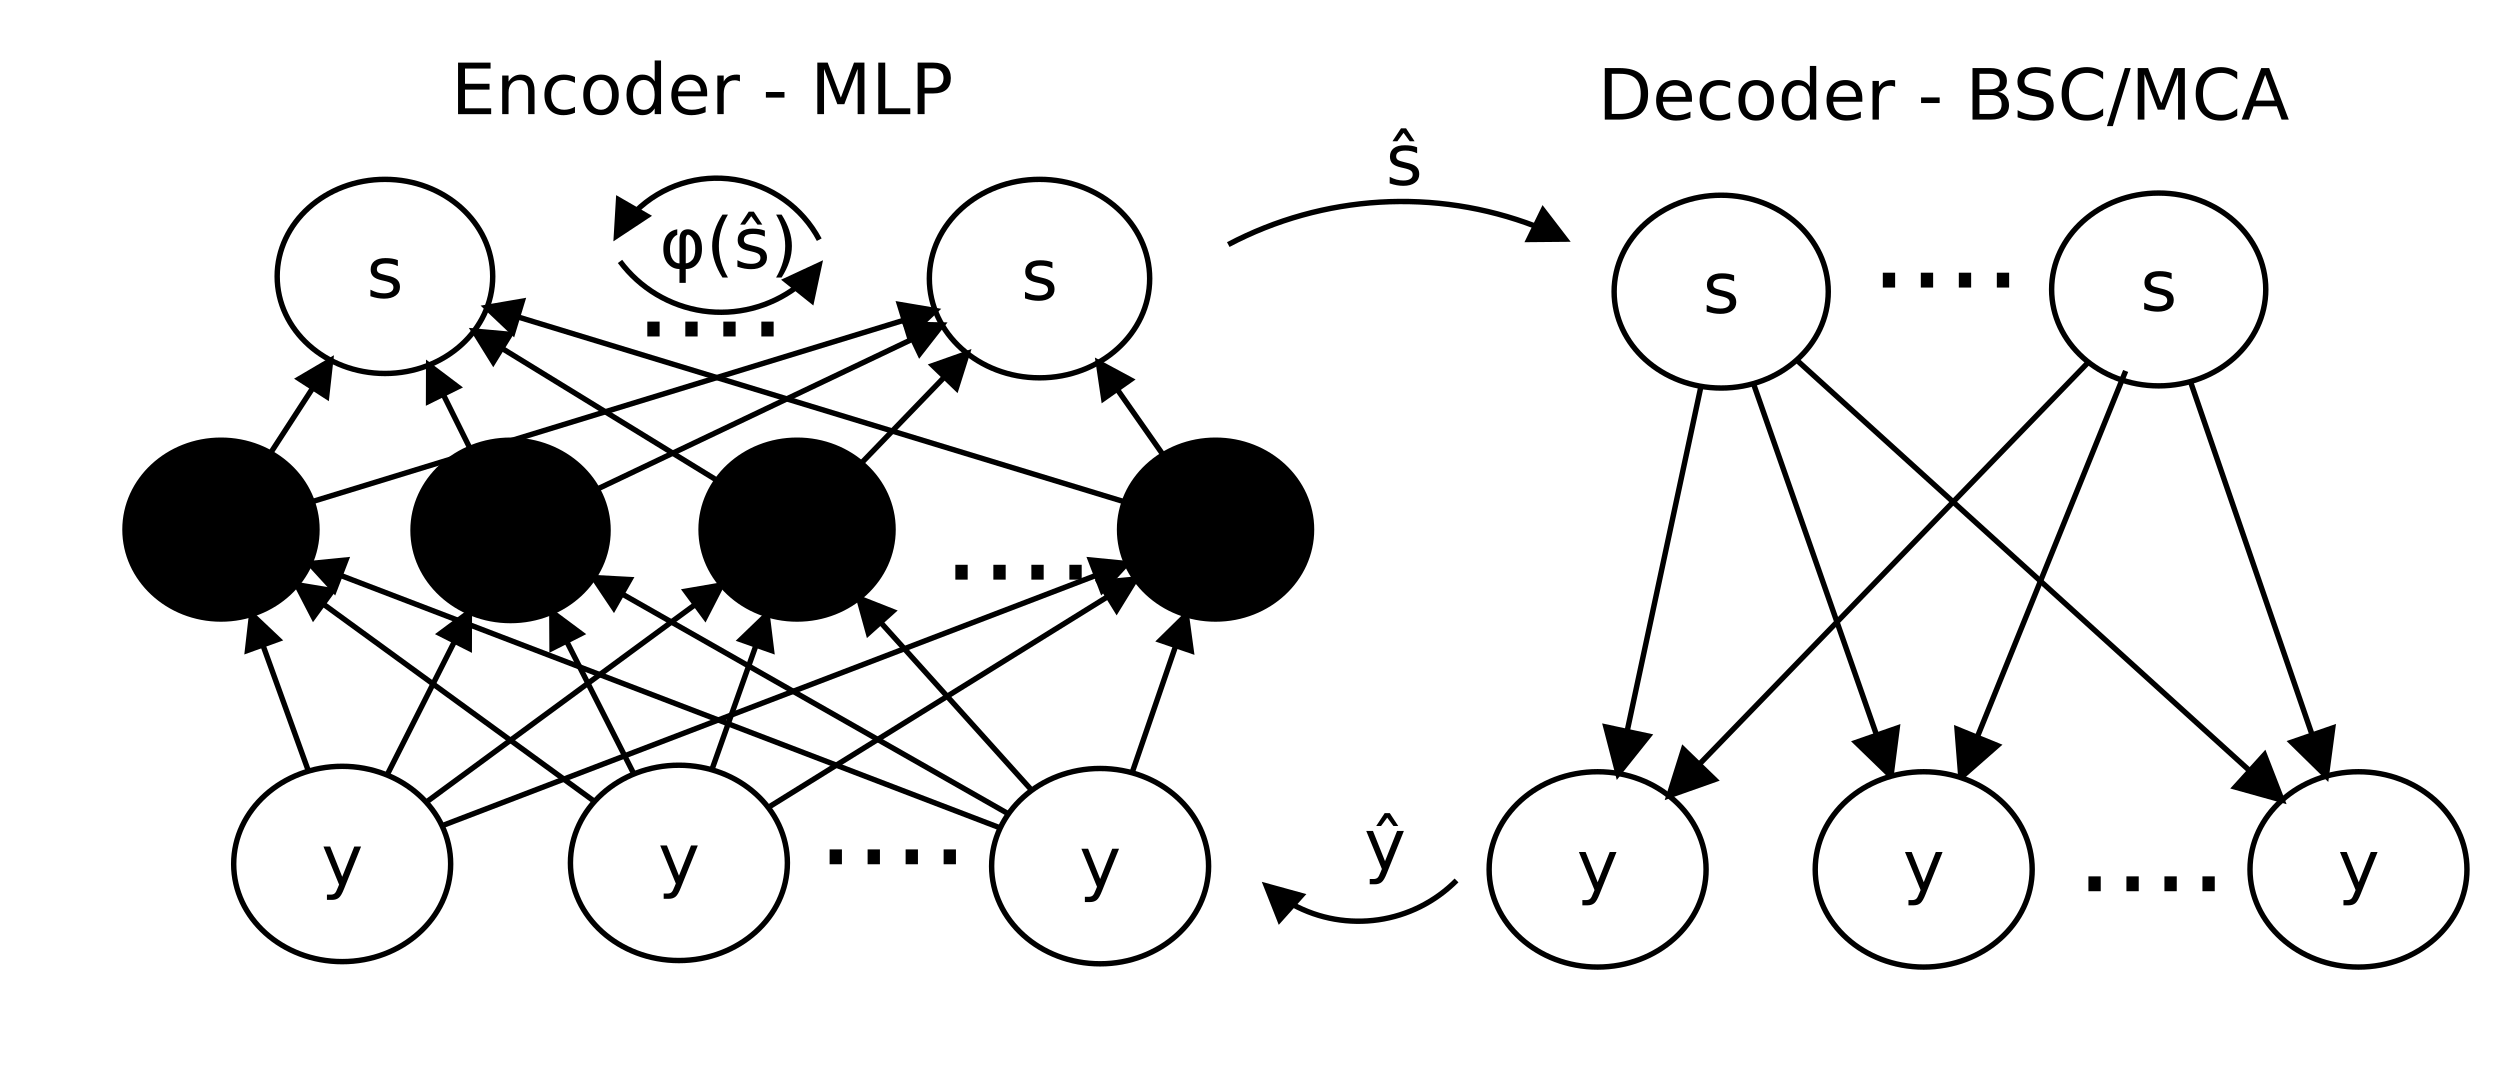 <?xml version="1.0" encoding="UTF-8"?>
<svg xmlns="http://www.w3.org/2000/svg" xmlns:xlink="http://www.w3.org/1999/xlink" width="460pt" height="200pt" viewBox="0 0 460 200" version="1.1">
<defs>
<g>
<symbol overflow="visible" id="glyph0-0">
<path style="stroke:none;" d="M 0.641 2.297 L 0.641 -9.172 L 7.141 -9.172 L 7.141 2.297 Z M 1.375 1.578 L 6.422 1.578 L 6.422 -8.438 L 1.375 -8.438 Z M 1.375 1.578 "/>
</symbol>
<symbol overflow="visible" id="glyph0-1">
<path style="stroke:none;" d="M 4.188 0.656 C 3.852 1.508 3.531 2.062 3.219 2.312 C 2.906 2.57 2.488 2.703 1.969 2.703 L 1.031 2.703 L 1.031 1.734 L 1.719 1.734 C 2.039 1.734 2.289 1.656 2.469 1.5 C 2.645 1.344 2.836 0.984 3.047 0.422 L 3.266 -0.109 L 0.391 -7.109 L 1.625 -7.109 L 3.844 -1.547 L 6.062 -7.109 L 7.312 -7.109 Z M 4.188 0.656 "/>
</symbol>
<symbol overflow="visible" id="glyph0-2">
<path style="stroke:none;" d="M 5.75 -6.906 L 5.75 -5.797 C 5.426 -5.961 5.086 -6.086 4.734 -6.172 C 4.379 -6.254 4.008 -6.297 3.625 -6.297 C 3.039 -6.297 2.602 -6.207 2.312 -6.031 C 2.031 -5.852 1.891 -5.586 1.891 -5.234 C 1.891 -4.961 1.988 -4.75 2.188 -4.594 C 2.395 -4.445 2.816 -4.301 3.453 -4.156 L 3.844 -4.062 C 4.676 -3.883 5.266 -3.633 5.609 -3.312 C 5.961 -2.988 6.141 -2.539 6.141 -1.969 C 6.141 -1.301 5.879 -0.773 5.359 -0.391 C 4.836 -0.004 4.117 0.188 3.203 0.188 C 2.816 0.188 2.414 0.148 2 0.078 C 1.594 0.004 1.16 -0.109 0.703 -0.266 L 0.703 -1.469 C 1.141 -1.238 1.566 -1.066 1.984 -0.953 C 2.398 -0.848 2.812 -0.797 3.219 -0.797 C 3.77 -0.797 4.191 -0.891 4.484 -1.078 C 4.785 -1.266 4.938 -1.531 4.938 -1.875 C 4.938 -2.188 4.828 -2.426 4.609 -2.594 C 4.398 -2.77 3.938 -2.938 3.219 -3.094 L 2.812 -3.188 C 2.082 -3.344 1.555 -3.578 1.234 -3.891 C 0.91 -4.203 0.75 -4.633 0.75 -5.188 C 0.75 -5.852 0.984 -6.367 1.453 -6.734 C 1.93 -7.098 2.609 -7.281 3.484 -7.281 C 3.91 -7.281 4.316 -7.25 4.703 -7.188 C 5.086 -7.125 5.438 -7.031 5.75 -6.906 Z M 5.75 -6.906 "/>
</symbol>
<symbol overflow="visible" id="glyph0-3">
<path style="stroke:none;" d="M 2.562 -8.422 L 2.562 -1.047 L 4.109 -1.047 C 5.41 -1.047 6.363 -1.344 6.969 -1.938 C 7.582 -2.531 7.891 -3.469 7.891 -4.75 C 7.891 -6.02 7.582 -6.945 6.969 -7.531 C 6.363 -8.125 5.41 -8.422 4.109 -8.422 Z M 1.281 -9.484 L 3.906 -9.484 C 5.75 -9.484 7.098 -9.098 7.953 -8.328 C 8.816 -7.566 9.25 -6.375 9.25 -4.75 C 9.25 -3.113 8.816 -1.91 7.953 -1.141 C 7.086 -0.379 5.738 0 3.906 0 L 1.281 0 Z M 1.281 -9.484 "/>
</symbol>
<symbol overflow="visible" id="glyph0-4">
<path style="stroke:none;" d="M 7.312 -3.844 L 7.312 -3.281 L 1.938 -3.281 C 1.988 -2.469 2.227 -1.852 2.656 -1.438 C 3.094 -1.02 3.695 -0.812 4.469 -0.812 C 4.914 -0.812 5.348 -0.863 5.766 -0.969 C 6.191 -1.082 6.613 -1.25 7.031 -1.469 L 7.031 -0.359 C 6.613 -0.18 6.18 -0.047 5.734 0.047 C 5.297 0.141 4.852 0.188 4.406 0.188 C 3.27 0.188 2.367 -0.141 1.703 -0.797 C 1.047 -1.461 0.719 -2.359 0.719 -3.484 C 0.719 -4.648 1.031 -5.57 1.656 -6.25 C 2.289 -6.938 3.141 -7.281 4.203 -7.281 C 5.16 -7.281 5.914 -6.973 6.469 -6.359 C 7.031 -5.742 7.312 -4.906 7.312 -3.844 Z M 6.141 -4.188 C 6.129 -4.82 5.945 -5.332 5.594 -5.719 C 5.25 -6.102 4.789 -6.297 4.219 -6.297 C 3.562 -6.297 3.035 -6.109 2.641 -5.734 C 2.254 -5.367 2.031 -4.852 1.969 -4.188 Z M 6.141 -4.188 "/>
</symbol>
<symbol overflow="visible" id="glyph0-5">
<path style="stroke:none;" d="M 6.344 -6.844 L 6.344 -5.75 C 6.008 -5.926 5.676 -6.062 5.344 -6.156 C 5.008 -6.25 4.676 -6.297 4.344 -6.297 C 3.582 -6.297 2.992 -6.051 2.578 -5.562 C 2.16 -5.082 1.953 -4.41 1.953 -3.547 C 1.953 -2.68 2.16 -2.008 2.578 -1.531 C 2.992 -1.051 3.582 -0.812 4.344 -0.812 C 4.676 -0.812 5.008 -0.852 5.344 -0.938 C 5.676 -1.031 6.008 -1.172 6.344 -1.359 L 6.344 -0.266 C 6.02 -0.117 5.68 -0.008 5.328 0.062 C 4.984 0.145 4.613 0.188 4.219 0.188 C 3.145 0.188 2.289 -0.145 1.656 -0.812 C 1.031 -1.488 0.719 -2.398 0.719 -3.547 C 0.719 -4.703 1.035 -5.613 1.672 -6.281 C 2.305 -6.945 3.18 -7.281 4.297 -7.281 C 4.648 -7.281 5 -7.242 5.344 -7.172 C 5.688 -7.098 6.02 -6.988 6.344 -6.844 Z M 6.344 -6.844 "/>
</symbol>
<symbol overflow="visible" id="glyph0-6">
<path style="stroke:none;" d="M 3.984 -6.297 C 3.359 -6.297 2.863 -6.051 2.5 -5.562 C 2.133 -5.07 1.953 -4.398 1.953 -3.547 C 1.953 -2.691 2.129 -2.02 2.484 -1.531 C 2.848 -1.051 3.348 -0.812 3.984 -0.812 C 4.598 -0.812 5.086 -1.055 5.453 -1.547 C 5.816 -2.035 6 -2.703 6 -3.547 C 6 -4.391 5.816 -5.055 5.453 -5.547 C 5.086 -6.047 4.598 -6.297 3.984 -6.297 Z M 3.984 -7.281 C 4.992 -7.281 5.789 -6.945 6.375 -6.281 C 6.957 -5.625 7.25 -4.711 7.25 -3.547 C 7.25 -2.379 6.957 -1.461 6.375 -0.797 C 5.789 -0.141 4.992 0.188 3.984 0.188 C 2.961 0.188 2.16 -0.141 1.578 -0.797 C 1.004 -1.461 0.719 -2.379 0.719 -3.547 C 0.719 -4.711 1.004 -5.625 1.578 -6.281 C 2.16 -6.945 2.961 -7.281 3.984 -7.281 Z M 3.984 -7.281 "/>
</symbol>
<symbol overflow="visible" id="glyph0-7">
<path style="stroke:none;" d="M 5.906 -6.031 L 5.906 -9.875 L 7.078 -9.875 L 7.078 0 L 5.906 0 L 5.906 -1.062 C 5.656 -0.645 5.344 -0.332 4.969 -0.125 C 4.594 0.082 4.145 0.188 3.625 0.188 C 2.77 0.188 2.07 -0.156 1.531 -0.844 C 0.988 -1.531 0.719 -2.43 0.719 -3.547 C 0.719 -4.66 0.988 -5.562 1.531 -6.25 C 2.07 -6.938 2.77 -7.281 3.625 -7.281 C 4.145 -7.281 4.594 -7.176 4.969 -6.969 C 5.344 -6.77 5.656 -6.457 5.906 -6.031 Z M 1.922 -3.547 C 1.922 -2.691 2.098 -2.02 2.453 -1.531 C 2.805 -1.039 3.289 -0.797 3.906 -0.797 C 4.531 -0.797 5.02 -1.039 5.375 -1.531 C 5.727 -2.02 5.906 -2.691 5.906 -3.547 C 5.906 -4.41 5.727 -5.082 5.375 -5.562 C 5.02 -6.051 4.531 -6.297 3.906 -6.297 C 3.289 -6.297 2.805 -6.051 2.453 -5.562 C 2.098 -5.082 1.922 -4.41 1.922 -3.547 Z M 1.922 -3.547 "/>
</symbol>
<symbol overflow="visible" id="glyph0-8">
<path style="stroke:none;" d="M 5.344 -6.016 C 5.207 -6.086 5.062 -6.141 4.906 -6.172 C 4.758 -6.211 4.594 -6.234 4.406 -6.234 C 3.75 -6.234 3.242 -6.02 2.891 -5.594 C 2.535 -5.164 2.359 -4.551 2.359 -3.75 L 2.359 0 L 1.188 0 L 1.188 -7.109 L 2.359 -7.109 L 2.359 -6 C 2.598 -6.438 2.914 -6.758 3.312 -6.969 C 3.707 -7.176 4.188 -7.281 4.75 -7.281 C 4.832 -7.281 4.922 -7.273 5.016 -7.266 C 5.109 -7.254 5.219 -7.238 5.344 -7.219 Z M 5.344 -6.016 "/>
</symbol>
<symbol overflow="visible" id="glyph0-9">
<path style="stroke:none;" d=""/>
</symbol>
<symbol overflow="visible" id="glyph0-10">
<path style="stroke:none;" d="M 0.641 -4.078 L 4.062 -4.078 L 4.062 -3.047 L 0.641 -3.047 Z M 0.641 -4.078 "/>
</symbol>
<symbol overflow="visible" id="glyph0-11">
<path style="stroke:none;" d="M 2.562 -4.531 L 2.562 -1.047 L 4.609 -1.047 C 5.305 -1.047 5.816 -1.188 6.141 -1.469 C 6.473 -1.758 6.641 -2.203 6.641 -2.797 C 6.641 -3.391 6.473 -3.828 6.141 -4.109 C 5.816 -4.391 5.305 -4.531 4.609 -4.531 Z M 2.562 -8.422 L 2.562 -5.562 L 4.453 -5.562 C 5.078 -5.562 5.539 -5.676 5.844 -5.906 C 6.156 -6.145 6.312 -6.508 6.312 -7 C 6.312 -7.477 6.156 -7.832 5.844 -8.062 C 5.539 -8.301 5.078 -8.422 4.453 -8.422 Z M 1.281 -9.484 L 4.547 -9.484 C 5.523 -9.484 6.281 -9.281 6.812 -8.875 C 7.344 -8.469 7.609 -7.891 7.609 -7.141 C 7.609 -6.555 7.473 -6.094 7.203 -5.75 C 6.93 -5.406 6.531 -5.191 6 -5.109 C 6.633 -4.973 7.125 -4.691 7.469 -4.266 C 7.82 -3.836 8 -3.301 8 -2.656 C 8 -1.812 7.707 -1.156 7.125 -0.688 C 6.551 -0.227 5.734 0 4.672 0 L 1.281 0 Z M 1.281 -9.484 "/>
</symbol>
<symbol overflow="visible" id="glyph0-12">
<path style="stroke:none;" d="M 6.953 -9.172 L 6.953 -7.922 C 6.473 -8.148 6.016 -8.32 5.578 -8.438 C 5.148 -8.551 4.734 -8.609 4.328 -8.609 C 3.629 -8.609 3.086 -8.473 2.703 -8.203 C 2.328 -7.93 2.141 -7.547 2.141 -7.047 C 2.141 -6.629 2.266 -6.312 2.516 -6.094 C 2.773 -5.883 3.254 -5.711 3.953 -5.578 L 4.734 -5.422 C 5.68 -5.234 6.383 -4.91 6.844 -4.453 C 7.301 -3.992 7.531 -3.379 7.531 -2.609 C 7.531 -1.691 7.223 -0.992 6.609 -0.516 C 5.992 -0.047 5.086 0.188 3.891 0.188 C 3.441 0.188 2.961 0.133 2.453 0.031 C 1.953 -0.07 1.43 -0.223 0.891 -0.422 L 0.891 -1.734 C 1.41 -1.441 1.922 -1.223 2.422 -1.078 C 2.922 -0.93 3.41 -0.859 3.891 -0.859 C 4.629 -0.859 5.195 -1 5.594 -1.281 C 5.988 -1.57 6.188 -1.984 6.188 -2.516 C 6.188 -2.984 6.039 -3.348 5.75 -3.609 C 5.469 -3.867 5.004 -4.066 4.359 -4.203 L 3.578 -4.359 C 2.617 -4.547 1.926 -4.844 1.5 -5.25 C 1.07 -5.656 0.859 -6.219 0.859 -6.938 C 0.859 -7.781 1.148 -8.441 1.734 -8.922 C 2.328 -9.41 3.145 -9.656 4.188 -9.656 C 4.625 -9.656 5.07 -9.613 5.531 -9.531 C 6 -9.445 6.473 -9.328 6.953 -9.172 Z M 6.953 -9.172 "/>
</symbol>
<symbol overflow="visible" id="glyph0-13">
<path style="stroke:none;" d="M 8.375 -8.75 L 8.375 -7.391 C 7.938 -7.797 7.473 -8.098 6.984 -8.297 C 6.504 -8.492 5.988 -8.594 5.438 -8.594 C 4.352 -8.594 3.52 -8.258 2.938 -7.594 C 2.363 -6.938 2.078 -5.984 2.078 -4.734 C 2.078 -3.484 2.363 -2.523 2.938 -1.859 C 3.52 -1.203 4.352 -0.875 5.438 -0.875 C 5.988 -0.875 6.504 -0.973 6.984 -1.172 C 7.473 -1.367 7.938 -1.664 8.375 -2.062 L 8.375 -0.734 C 7.926 -0.422 7.453 -0.188 6.953 -0.031 C 6.453 0.113 5.922 0.188 5.359 0.188 C 3.922 0.188 2.789 -0.25 1.969 -1.125 C 1.145 -2.008 0.734 -3.211 0.734 -4.734 C 0.734 -6.254 1.145 -7.453 1.969 -8.328 C 2.789 -9.211 3.922 -9.656 5.359 -9.656 C 5.922 -9.656 6.453 -9.578 6.953 -9.422 C 7.461 -9.273 7.938 -9.051 8.375 -8.75 Z M 8.375 -8.75 "/>
</symbol>
<symbol overflow="visible" id="glyph0-14">
<path style="stroke:none;" d="M 3.297 -9.484 L 4.375 -9.484 L 1.078 1.203 L 0 1.203 Z M 3.297 -9.484 "/>
</symbol>
<symbol overflow="visible" id="glyph0-15">
<path style="stroke:none;" d="M 1.281 -9.484 L 3.188 -9.484 L 5.609 -3.031 L 8.031 -9.484 L 9.953 -9.484 L 9.953 0 L 8.703 0 L 8.703 -8.328 L 6.25 -1.828 L 4.969 -1.828 L 2.516 -8.328 L 2.516 0 L 1.281 0 Z M 1.281 -9.484 "/>
</symbol>
<symbol overflow="visible" id="glyph0-16">
<path style="stroke:none;" d="M 4.438 -8.219 L 2.703 -3.5 L 6.188 -3.5 Z M 3.719 -9.484 L 5.172 -9.484 L 8.781 0 L 7.453 0 L 6.594 -2.438 L 2.312 -2.438 L 1.453 0 L 0.109 0 Z M 3.719 -9.484 "/>
</symbol>
<symbol overflow="visible" id="glyph0-17">
<path style="stroke:none;" d="M 1.281 -9.484 L 7.266 -9.484 L 7.266 -8.391 L 2.562 -8.391 L 2.562 -5.594 L 7.078 -5.594 L 7.078 -4.516 L 2.562 -4.516 L 2.562 -1.078 L 7.375 -1.078 L 7.375 0 L 1.281 0 Z M 1.281 -9.484 "/>
</symbol>
<symbol overflow="visible" id="glyph0-18">
<path style="stroke:none;" d="M 7.141 -4.297 L 7.141 0 L 5.969 0 L 5.969 -4.25 C 5.969 -4.926 5.836 -5.43 5.578 -5.766 C 5.316 -6.098 4.922 -6.266 4.391 -6.266 C 3.766 -6.266 3.27 -6.062 2.906 -5.656 C 2.539 -5.258 2.359 -4.711 2.359 -4.016 L 2.359 0 L 1.188 0 L 1.188 -7.109 L 2.359 -7.109 L 2.359 -6 C 2.641 -6.426 2.969 -6.742 3.344 -6.953 C 3.719 -7.172 4.156 -7.281 4.656 -7.281 C 5.469 -7.281 6.082 -7.023 6.5 -6.516 C 6.926 -6.016 7.141 -5.273 7.141 -4.297 Z M 7.141 -4.297 "/>
</symbol>
<symbol overflow="visible" id="glyph0-19">
<path style="stroke:none;" d="M 1.281 -9.484 L 2.562 -9.484 L 2.562 -1.078 L 7.172 -1.078 L 7.172 0 L 1.281 0 Z M 1.281 -9.484 "/>
</symbol>
<symbol overflow="visible" id="glyph0-20">
<path style="stroke:none;" d="M 2.562 -8.422 L 2.562 -4.859 L 4.172 -4.859 C 4.766 -4.859 5.223 -5.016 5.547 -5.328 C 5.879 -5.641 6.047 -6.078 6.047 -6.641 C 6.047 -7.211 5.879 -7.648 5.547 -7.953 C 5.223 -8.266 4.766 -8.422 4.172 -8.422 Z M 1.281 -9.484 L 4.172 -9.484 C 5.234 -9.484 6.035 -9.238 6.578 -8.75 C 7.117 -8.27 7.391 -7.566 7.391 -6.641 C 7.391 -5.711 7.117 -5.008 6.578 -4.531 C 6.035 -4.051 5.234 -3.812 4.172 -3.812 L 2.562 -3.812 L 2.562 0 L 1.281 0 Z M 1.281 -9.484 "/>
</symbol>
<symbol overflow="visible" id="glyph0-21">
<path style="stroke:none;" d="M 3.781 -10.391 L 4.719 -10.391 L 6.281 -8.016 L 5.391 -8.016 L 4.25 -9.562 L 3.109 -8.016 L 2.219 -8.016 Z M 4.188 0.656 C 3.852 1.508 3.531 2.062 3.219 2.312 C 2.906 2.57 2.488 2.703 1.969 2.703 L 1.031 2.703 L 1.031 1.734 L 1.719 1.734 C 2.039 1.734 2.289 1.656 2.469 1.5 C 2.645 1.344 2.836 0.984 3.047 0.422 L 3.266 -0.109 L 0.391 -7.109 L 1.625 -7.109 L 3.844 -1.547 L 6.062 -7.109 L 7.312 -7.109 Z M 4.188 0.656 "/>
</symbol>
<symbol overflow="visible" id="glyph0-22">
<path style="stroke:none;" d="M 5.266 -6.156 C 4.984 -6.156 4.844 -5.852 4.844 -5.25 L 4.844 -0.891 C 5.25 -0.891 5.656 -1.109 6.062 -1.547 C 6.414 -1.941 6.594 -2.613 6.594 -3.562 C 6.594 -4.438 6.41 -5.113 6.047 -5.594 C 5.754 -5.969 5.492 -6.156 5.266 -6.156 Z M 5.266 -7.156 C 5.859 -7.156 6.422 -6.879 6.953 -6.328 C 7.535 -5.723 7.828 -4.801 7.828 -3.562 C 7.828 -2.406 7.535 -1.488 6.953 -0.812 C 6.41 -0.164 5.707 0.156 4.844 0.156 L 4.844 2.703 L 3.688 2.703 L 3.688 0.156 C 2.844 0.156 2.141 -0.164 1.578 -0.812 C 1.004 -1.469 0.719 -2.379 0.719 -3.547 C 0.719 -4.754 1.004 -5.672 1.578 -6.297 C 2.004 -6.754 2.57 -7.039 3.281 -7.156 L 3.281 -6.125 C 3 -6.031 2.734 -5.816 2.484 -5.484 C 2.117 -4.992 1.938 -4.348 1.938 -3.547 C 1.938 -2.691 2.117 -2.02 2.484 -1.531 C 2.816 -1.094 3.219 -0.875 3.688 -0.875 L 3.688 -5.25 C 3.688 -6.52 4.211 -7.156 5.266 -7.156 Z M 5.266 -7.156 "/>
</symbol>
<symbol overflow="visible" id="glyph0-23">
<path style="stroke:none;" d="M 4.031 -9.859 C 3.469 -8.891 3.047 -7.926 2.766 -6.969 C 2.492 -6.02 2.359 -5.055 2.359 -4.078 C 2.359 -3.098 2.492 -2.129 2.766 -1.172 C 3.047 -0.211 3.469 0.75 4.031 1.719 L 3.016 1.719 C 2.379 0.719 1.906 -0.258 1.594 -1.219 C 1.281 -2.176 1.125 -3.129 1.125 -4.078 C 1.125 -5.023 1.281 -5.973 1.594 -6.922 C 1.906 -7.879 2.379 -8.859 3.016 -9.859 Z M 4.031 -9.859 "/>
</symbol>
<symbol overflow="visible" id="glyph0-24">
<path style="stroke:none;" d="M 2.781 -10.391 L 3.719 -10.391 L 5.281 -8.016 L 4.391 -8.016 L 3.25 -9.562 L 2.109 -8.016 L 1.219 -8.016 Z M 5.75 -6.906 L 5.75 -5.797 C 5.426 -5.961 5.086 -6.086 4.734 -6.172 C 4.379 -6.254 4.008 -6.297 3.625 -6.297 C 3.039 -6.297 2.602 -6.207 2.312 -6.031 C 2.031 -5.852 1.891 -5.586 1.891 -5.234 C 1.891 -4.961 1.988 -4.75 2.188 -4.594 C 2.395 -4.445 2.816 -4.301 3.453 -4.156 L 3.844 -4.062 C 4.676 -3.883 5.266 -3.633 5.609 -3.312 C 5.961 -2.988 6.141 -2.539 6.141 -1.969 C 6.141 -1.301 5.879 -0.773 5.359 -0.391 C 4.836 -0.004 4.117 0.188 3.203 0.188 C 2.816 0.188 2.414 0.148 2 0.078 C 1.594 0.004 1.16 -0.109 0.703 -0.266 L 0.703 -1.469 C 1.141 -1.238 1.566 -1.066 1.984 -0.953 C 2.398 -0.848 2.812 -0.797 3.219 -0.797 C 3.77 -0.797 4.191 -0.891 4.484 -1.078 C 4.785 -1.266 4.938 -1.531 4.938 -1.875 C 4.938 -2.188 4.828 -2.426 4.609 -2.594 C 4.398 -2.77 3.938 -2.938 3.219 -3.094 L 2.812 -3.188 C 2.082 -3.344 1.555 -3.578 1.234 -3.891 C 0.91 -4.203 0.75 -4.633 0.75 -5.188 C 0.75 -5.852 0.984 -6.367 1.453 -6.734 C 1.93 -7.098 2.609 -7.281 3.484 -7.281 C 3.91 -7.281 4.316 -7.25 4.703 -7.188 C 5.086 -7.125 5.438 -7.031 5.75 -6.906 Z M 5.75 -6.906 "/>
</symbol>
<symbol overflow="visible" id="glyph0-25">
<path style="stroke:none;" d="M 1.047 -9.859 L 2.062 -9.859 C 2.695 -8.859 3.172 -7.879 3.484 -6.922 C 3.797 -5.973 3.953 -5.023 3.953 -4.078 C 3.953 -3.129 3.797 -2.176 3.484 -1.219 C 3.172 -0.258 2.695 0.719 2.062 1.719 L 1.047 1.719 C 1.609 0.75 2.023 -0.211 2.297 -1.172 C 2.578 -2.129 2.719 -3.098 2.719 -4.078 C 2.719 -5.055 2.578 -6.02 2.297 -6.969 C 2.023 -7.926 1.609 -8.891 1.047 -9.859 Z M 1.047 -9.859 "/>
</symbol>
<symbol overflow="visible" id="glyph1-0">
<path style="stroke:none;" d="M 1.094 3.891 L 1.094 -15.516 L 12.094 -15.516 L 12.094 3.891 Z M 2.328 2.672 L 10.875 2.672 L 10.875 -14.281 L 2.328 -14.281 Z M 2.328 2.672 "/>
</symbol>
<symbol overflow="visible" id="glyph1-1">
<path style="stroke:none;" d="M 2.359 -2.734 L 4.625 -2.734 L 4.625 0 L 2.359 0 Z M 2.359 -2.734 "/>
</symbol>
</g>
</defs>
<g id="surface156391">
<rect x="0" y="0" width="460" height="200" style="fill:rgb(100%,100%,100%);fill-opacity:1;stroke:none;"/>
<path style="fill-rule:evenodd;fill:rgb(100%,100%,100%);fill-opacity:1;stroke-width:0.05;stroke-linecap:butt;stroke-linejoin:miter;stroke:rgb(0%,0%,0%);stroke-opacity:1;stroke-miterlimit:10;" d="M 27.696 12.999 C 27.696 13.495 27.249 13.897 26.698 13.897 C 26.147 13.897 25.7 13.495 25.7 12.999 C 25.7 12.502 26.147 12.1 26.698 12.1 C 27.249 12.1 27.696 12.502 27.696 12.999 " transform="matrix(20,0,0,20,-100,-100)"/>
<g style="fill:rgb(0%,0%,0%);fill-opacity:1;">
  <use xlink:href="#glyph0-1" x="430.164" y="163.877"/>
</g>
<path style="fill-rule:evenodd;fill:rgb(100%,100%,100%);fill-opacity:1;stroke-width:0.05;stroke-linecap:butt;stroke-linejoin:miter;stroke:rgb(0%,0%,0%);stroke-opacity:1;stroke-miterlimit:10;" d="M 20.696 12.999 C 20.696 13.495 20.249 13.897 19.698 13.897 C 19.147 13.897 18.7 13.495 18.7 12.999 C 18.7 12.502 19.147 12.1 19.698 12.1 C 20.249 12.1 20.696 12.502 20.696 12.999 " transform="matrix(20,0,0,20,-100,-100)"/>
<g style="fill:rgb(0%,0%,0%);fill-opacity:1;">
  <use xlink:href="#glyph0-1" x="290.125" y="163.877"/>
</g>
<g style="fill:rgb(0%,0%,0%);fill-opacity:1;">
  <use xlink:href="#glyph1-1" x="381.91" y="163.985"/>
  <use xlink:href="#glyph1-1" x="388.903" y="163.985"/>
  <use xlink:href="#glyph1-1" x="395.897" y="163.985"/>
  <use xlink:href="#glyph1-1" x="402.89" y="163.985"/>
</g>
<path style="fill-rule:evenodd;fill:rgb(100%,100%,100%);fill-opacity:1;stroke-width:0.05;stroke-linecap:butt;stroke-linejoin:miter;stroke:rgb(0%,0%,0%);stroke-opacity:1;stroke-miterlimit:10;" d="M 9.533 7.543 C 9.533 8.036 9.089 8.436 8.542 8.436 C 7.994 8.436 7.55 8.036 7.55 7.543 C 7.55 7.05 7.994 6.65 8.542 6.65 C 9.089 6.65 9.533 7.05 9.533 7.543 " transform="matrix(20,0,0,20,-100,-100)"/>
<g style="fill:rgb(0%,0%,0%);fill-opacity:1;">
  <use xlink:href="#glyph0-2" x="67.453" y="54.768"/>
</g>
<path style="fill-rule:evenodd;fill:rgb(100%,100%,100%);fill-opacity:1;stroke-width:0.05;stroke-linecap:butt;stroke-linejoin:miter;stroke:rgb(0%,0%,0%);stroke-opacity:1;stroke-miterlimit:10;" d="M 15.577 7.563 C 15.577 8.067 15.124 8.476 14.564 8.476 C 14.004 8.476 13.55 8.067 13.55 7.563 C 13.55 7.059 14.004 6.65 14.564 6.65 C 15.124 6.65 15.577 7.059 15.577 7.563 " transform="matrix(20,0,0,20,-100,-100)"/>
<g style="fill:rgb(0%,0%,0%);fill-opacity:1;">
  <use xlink:href="#glyph0-2" x="187.895" y="55.166"/>
</g>
<g style="fill:rgb(0%,0%,0%);fill-opacity:1;">
  <use xlink:href="#glyph1-1" x="116.746" y="61.91"/>
  <use xlink:href="#glyph1-1" x="123.739" y="61.91"/>
  <use xlink:href="#glyph1-1" x="130.733" y="61.91"/>
  <use xlink:href="#glyph1-1" x="137.726" y="61.91"/>
</g>
<path style="fill-rule:evenodd;fill:rgb(100%,100%,100%);fill-opacity:1;stroke-width:0.05;stroke-linecap:butt;stroke-linejoin:miter;stroke:rgb(0%,0%,0%);stroke-opacity:1;stroke-miterlimit:10;" d="M 12.244 12.939 C 12.244 13.435 11.797 13.837 11.246 13.837 C 10.695 13.837 10.248 13.435 10.248 12.939 C 10.248 12.442 10.695 12.04 11.246 12.04 C 11.797 12.04 12.244 12.442 12.244 12.939 " transform="matrix(20,0,0,20,-100,-100)"/>
<g style="fill:rgb(0%,0%,0%);fill-opacity:1;">
  <use xlink:href="#glyph0-1" x="121.086" y="162.678"/>
</g>
<path style="fill-rule:evenodd;fill:rgb(100%,100%,100%);fill-opacity:1;stroke-width:0.05;stroke-linecap:butt;stroke-linejoin:miter;stroke:rgb(0%,0%,0%);stroke-opacity:1;stroke-miterlimit:10;" d="M 16.119 12.969 C 16.119 13.465 15.672 13.867 15.121 13.867 C 14.57 13.867 14.123 13.465 14.123 12.969 C 14.123 12.472 14.57 12.07 15.121 12.07 C 15.672 12.07 16.119 12.472 16.119 12.969 " transform="matrix(20,0,0,20,-100,-100)"/>
<g style="fill:rgb(0%,0%,0%);fill-opacity:1;">
  <use xlink:href="#glyph0-1" x="198.586" y="163.279"/>
</g>
<path style="fill-rule:evenodd;fill:rgb(100%,100%,100%);fill-opacity:1;stroke-width:0.05;stroke-linecap:butt;stroke-linejoin:miter;stroke:rgb(0%,0%,0%);stroke-opacity:1;stroke-miterlimit:10;" d="M 9.146 12.949 C 9.146 13.445 8.699 13.847 8.148 13.847 C 7.597 13.847 7.15 13.445 7.15 12.949 C 7.15 12.452 7.597 12.05 8.148 12.05 C 8.699 12.05 9.146 12.452 9.146 12.949 " transform="matrix(20,0,0,20,-100,-100)"/>
<g style="fill:rgb(0%,0%,0%);fill-opacity:1;">
  <use xlink:href="#glyph0-1" x="59.125" y="162.877"/>
</g>
<g style="fill:rgb(0%,0%,0%);fill-opacity:1;">
  <use xlink:href="#glyph1-1" x="150.289" y="159.024"/>
  <use xlink:href="#glyph1-1" x="157.282" y="159.024"/>
  <use xlink:href="#glyph1-1" x="164.276" y="159.024"/>
  <use xlink:href="#glyph1-1" x="171.269" y="159.024"/>
</g>
<g style="fill:rgb(0%,0%,0%);fill-opacity:1;">
  <use xlink:href="#glyph0-3" x="294" y="22.006"/>
  <use xlink:href="#glyph0-4" x="304.01" y="22.006"/>
  <use xlink:href="#glyph0-5" x="312.008" y="22.006"/>
  <use xlink:href="#glyph0-6" x="319.156" y="22.006"/>
  <use xlink:href="#glyph0-7" x="327.109" y="22.006"/>
  <use xlink:href="#glyph0-4" x="335.361" y="22.006"/>
  <use xlink:href="#glyph0-8" x="343.359" y="22.006"/>
  <use xlink:href="#glyph0-9" x="348.704" y="22.006"/>
  <use xlink:href="#glyph0-10" x="352.836" y="22.006"/>
  <use xlink:href="#glyph0-9" x="357.527" y="22.006"/>
  <use xlink:href="#glyph0-11" x="361.66" y="22.006"/>
  <use xlink:href="#glyph0-12" x="370.35" y="22.006"/>
  <use xlink:href="#glyph0-13" x="378.602" y="22.006"/>
  <use xlink:href="#glyph0-14" x="387.679" y="22.006"/>
  <use xlink:href="#glyph0-15" x="392.059" y="22.006"/>
  <use xlink:href="#glyph0-13" x="403.275" y="22.006"/>
  <use xlink:href="#glyph0-16" x="412.352" y="22.006"/>
</g>
<path style="fill-rule:evenodd;fill:rgb(100%,100%,100%);fill-opacity:1;stroke-width:0.05;stroke-linecap:butt;stroke-linejoin:miter;stroke:rgb(0%,0%,0%);stroke-opacity:1;stroke-miterlimit:10;" d="M 21.82 7.683 C 21.82 8.173 21.379 8.57 20.835 8.57 C 20.291 8.57 19.85 8.173 19.85 7.683 C 19.85 7.193 20.291 6.796 20.835 6.796 C 21.379 6.796 21.82 7.193 21.82 7.683 " transform="matrix(20,0,0,20,-100,-100)"/>
<g style="fill:rgb(0%,0%,0%);fill-opacity:1;">
  <use xlink:href="#glyph0-2" x="313.328" y="57.568"/>
</g>
<path style="fill-rule:evenodd;fill:rgb(100%,100%,100%);fill-opacity:1;stroke-width:0.05;stroke-linecap:butt;stroke-linejoin:miter;stroke:rgb(0%,0%,0%);stroke-opacity:1;stroke-miterlimit:10;" d="M 25.845 7.663 C 25.845 8.153 25.404 8.55 24.86 8.55 C 24.316 8.55 23.875 8.153 23.875 7.663 C 23.875 7.173 24.316 6.776 24.86 6.776 C 25.404 6.776 25.845 7.173 25.845 7.663 " transform="matrix(20,0,0,20,-100,-100)"/>
<g style="fill:rgb(0%,0%,0%);fill-opacity:1;">
  <use xlink:href="#glyph0-2" x="393.828" y="57.166"/>
</g>
<g style="fill:rgb(0%,0%,0%);fill-opacity:1;">
  <use xlink:href="#glyph1-1" x="344.078" y="52.91"/>
  <use xlink:href="#glyph1-1" x="351.071" y="52.91"/>
  <use xlink:href="#glyph1-1" x="358.065" y="52.91"/>
  <use xlink:href="#glyph1-1" x="365.058" y="52.91"/>
</g>
<path style="fill-rule:evenodd;fill:rgb(0%,0%,0%);fill-opacity:1;stroke-width:0.05;stroke-linecap:butt;stroke-linejoin:miter;stroke:rgb(0%,0%,0%);stroke-opacity:1;stroke-miterlimit:10;" d="M 7.916 9.872 C 7.916 10.326 7.521 10.695 7.033 10.695 C 6.546 10.695 6.15 10.326 6.15 9.872 C 6.15 9.418 6.546 9.05 7.033 9.05 C 7.521 9.05 7.916 9.418 7.916 9.872 " transform="matrix(20,0,0,20,-100,-100)"/>
<path style="fill-rule:evenodd;fill:rgb(0%,0%,0%);fill-opacity:1;stroke-width:0.05;stroke-linecap:butt;stroke-linejoin:miter;stroke:rgb(0%,0%,0%);stroke-opacity:1;stroke-miterlimit:10;" d="M 10.594 9.879 C 10.594 10.337 10.192 10.709 9.697 10.709 C 9.202 10.709 8.8 10.337 8.8 9.879 C 8.8 9.421 9.202 9.05 9.697 9.05 C 10.192 9.05 10.594 9.421 10.594 9.879 " transform="matrix(20,0,0,20,-100,-100)"/>
<path style="fill-rule:evenodd;fill:rgb(0%,0%,0%);fill-opacity:1;stroke-width:0.05;stroke-linecap:butt;stroke-linejoin:miter;stroke:rgb(0%,0%,0%);stroke-opacity:1;stroke-miterlimit:10;" d="M 17.066 9.872 C 17.066 10.326 16.671 10.695 16.183 10.695 C 15.696 10.695 15.3 10.326 15.3 9.872 C 15.3 9.418 15.696 9.05 16.183 9.05 C 16.671 9.05 17.066 9.418 17.066 9.872 " transform="matrix(20,0,0,20,-100,-100)"/>
<g style="fill:rgb(0%,0%,0%);fill-opacity:1;">
  <use xlink:href="#glyph1-1" x="173.426" y="106.653"/>
  <use xlink:href="#glyph1-1" x="180.419" y="106.653"/>
  <use xlink:href="#glyph1-1" x="187.412" y="106.653"/>
  <use xlink:href="#glyph1-1" x="194.406" y="106.653"/>
</g>
<path style="fill-rule:evenodd;fill:rgb(0%,0%,0%);fill-opacity:1;stroke-width:0.05;stroke-linecap:butt;stroke-linejoin:miter;stroke:rgb(0%,0%,0%);stroke-opacity:1;stroke-miterlimit:10;" d="M 13.216 9.872 C 13.216 10.326 12.821 10.695 12.333 10.695 C 11.846 10.695 11.45 10.326 11.45 9.872 C 11.45 9.418 11.846 9.05 12.333 9.05 C 12.821 9.05 13.216 9.418 13.216 9.872 " transform="matrix(20,0,0,20,-100,-100)"/>
<path style="fill:none;stroke-width:0.05;stroke-linecap:butt;stroke-linejoin:miter;stroke:rgb(0%,0%,0%);stroke-opacity:1;stroke-miterlimit:10;" d="M 7.838 12.095 L 7.418 10.933 " transform="matrix(20,0,0,20,-100,-100)"/>
<path style="fill-rule:evenodd;fill:rgb(0%,0%,0%);fill-opacity:1;stroke-width:0.05;stroke-linecap:butt;stroke-linejoin:miter;stroke:rgb(0%,0%,0%);stroke-opacity:1;stroke-miterlimit:10;" d="M 7.559 10.882 L 7.315 10.651 L 7.277 10.984 Z M 7.559 10.882 " transform="matrix(20,0,0,20,-100,-100)"/>
<path style="fill:none;stroke-width:0.05;stroke-linecap:butt;stroke-linejoin:miter;stroke:rgb(0%,0%,0%);stroke-opacity:1;stroke-miterlimit:10;" d="M 8.56 12.132 L 9.183 10.898 " transform="matrix(20,0,0,20,-100,-100)"/>
<path style="fill-rule:evenodd;fill:rgb(0%,0%,0%);fill-opacity:1;stroke-width:0.05;stroke-linecap:butt;stroke-linejoin:miter;stroke:rgb(0%,0%,0%);stroke-opacity:1;stroke-miterlimit:10;" d="M 9.317 10.966 L 9.318 10.63 L 9.049 10.83 Z M 9.317 10.966 " transform="matrix(20,0,0,20,-100,-100)"/>
<path style="fill:none;stroke-width:0.05;stroke-linecap:butt;stroke-linejoin:miter;stroke:rgb(0%,0%,0%);stroke-opacity:1;stroke-miterlimit:10;" d="M 10.47 12.374 L 7.971 10.555 " transform="matrix(20,0,0,20,-100,-100)"/>
<path style="fill-rule:evenodd;fill:rgb(0%,0%,0%);fill-opacity:1;stroke-width:0.05;stroke-linecap:butt;stroke-linejoin:miter;stroke:rgb(0%,0%,0%);stroke-opacity:1;stroke-miterlimit:10;" d="M 8.06 10.434 L 7.729 10.379 L 7.883 10.677 Z M 8.06 10.434 " transform="matrix(20,0,0,20,-100,-100)"/>
<path style="fill:none;stroke-width:0.05;stroke-linecap:butt;stroke-linejoin:miter;stroke:rgb(0%,0%,0%);stroke-opacity:1;stroke-miterlimit:10;" d="M 8.921 12.38 L 11.398 10.56 " transform="matrix(20,0,0,20,-100,-100)"/>
<path style="fill-rule:evenodd;fill:rgb(0%,0%,0%);fill-opacity:1;stroke-width:0.05;stroke-linecap:butt;stroke-linejoin:miter;stroke:rgb(0%,0%,0%);stroke-opacity:1;stroke-miterlimit:10;" d="M 11.487 10.68 L 11.64 10.382 L 11.309 10.439 Z M 11.487 10.68 " transform="matrix(20,0,0,20,-100,-100)"/>
<path style="fill:none;stroke-width:0.05;stroke-linecap:butt;stroke-linejoin:miter;stroke:rgb(0%,0%,0%);stroke-opacity:1;stroke-miterlimit:10;" d="M 9.066 12.597 L 15.087 10.292 " transform="matrix(20,0,0,20,-100,-100)"/>
<path style="fill-rule:evenodd;fill:rgb(0%,0%,0%);fill-opacity:1;stroke-width:0.05;stroke-linecap:butt;stroke-linejoin:miter;stroke:rgb(0%,0%,0%);stroke-opacity:1;stroke-miterlimit:10;" d="M 15.14 10.432 L 15.367 10.185 L 15.033 10.152 Z M 15.14 10.432 " transform="matrix(20,0,0,20,-100,-100)"/>
<path style="fill:none;stroke-width:0.05;stroke-linecap:butt;stroke-linejoin:miter;stroke:rgb(0%,0%,0%);stroke-opacity:1;stroke-miterlimit:10;" d="M 10.832 12.121 L 10.212 10.898 " transform="matrix(20,0,0,20,-100,-100)"/>
<path style="fill-rule:evenodd;fill:rgb(0%,0%,0%);fill-opacity:1;stroke-width:0.05;stroke-linecap:butt;stroke-linejoin:miter;stroke:rgb(0%,0%,0%);stroke-opacity:1;stroke-miterlimit:10;" d="M 10.346 10.83 L 10.077 10.63 L 10.079 10.965 Z M 10.346 10.83 " transform="matrix(20,0,0,20,-100,-100)"/>
<path style="fill:none;stroke-width:0.05;stroke-linecap:butt;stroke-linejoin:miter;stroke:rgb(0%,0%,0%);stroke-opacity:1;stroke-miterlimit:10;" d="M 11.548 12.085 L 11.956 10.935 " transform="matrix(20,0,0,20,-100,-100)"/>
<path style="fill-rule:evenodd;fill:rgb(0%,0%,0%);fill-opacity:1;stroke-width:0.05;stroke-linecap:butt;stroke-linejoin:miter;stroke:rgb(0%,0%,0%);stroke-opacity:1;stroke-miterlimit:10;" d="M 12.098 10.985 L 12.057 10.652 L 11.815 10.885 Z M 12.098 10.985 " transform="matrix(20,0,0,20,-100,-100)"/>
<path style="fill:none;stroke-width:0.05;stroke-linecap:butt;stroke-linejoin:miter;stroke:rgb(0%,0%,0%);stroke-opacity:1;stroke-miterlimit:10;" d="M 12.067 12.429 L 15.194 10.487 " transform="matrix(20,0,0,20,-100,-100)"/>
<path style="fill-rule:evenodd;fill:rgb(0%,0%,0%);fill-opacity:1;stroke-width:0.05;stroke-linecap:butt;stroke-linejoin:miter;stroke:rgb(0%,0%,0%);stroke-opacity:1;stroke-miterlimit:10;" d="M 15.273 10.614 L 15.449 10.328 L 15.115 10.359 Z M 15.273 10.614 " transform="matrix(20,0,0,20,-100,-100)"/>
<path style="fill:none;stroke-width:0.05;stroke-linecap:butt;stroke-linejoin:miter;stroke:rgb(0%,0%,0%);stroke-opacity:1;stroke-miterlimit:10;" d="M 15.413 12.116 L 15.817 10.94 " transform="matrix(20,0,0,20,-100,-100)"/>
<path style="fill-rule:evenodd;fill:rgb(0%,0%,0%);fill-opacity:1;stroke-width:0.05;stroke-linecap:butt;stroke-linejoin:miter;stroke:rgb(0%,0%,0%);stroke-opacity:1;stroke-miterlimit:10;" d="M 15.959 10.988 L 15.914 10.656 L 15.675 10.891 Z M 15.959 10.988 " transform="matrix(20,0,0,20,-100,-100)"/>
<path style="fill:none;stroke-width:0.05;stroke-linecap:butt;stroke-linejoin:miter;stroke:rgb(0%,0%,0%);stroke-opacity:1;stroke-miterlimit:10;" d="M 14.493 12.272 L 13.101 10.725 " transform="matrix(20,0,0,20,-100,-100)"/>
<path style="fill-rule:evenodd;fill:rgb(0%,0%,0%);fill-opacity:1;stroke-width:0.05;stroke-linecap:butt;stroke-linejoin:miter;stroke:rgb(0%,0%,0%);stroke-opacity:1;stroke-miterlimit:10;" d="M 13.212 10.625 L 12.9 10.502 L 12.989 10.825 Z M 13.212 10.625 " transform="matrix(20,0,0,20,-100,-100)"/>
<path style="fill:none;stroke-width:0.05;stroke-linecap:butt;stroke-linejoin:miter;stroke:rgb(0%,0%,0%);stroke-opacity:1;stroke-miterlimit:10;" d="M 14.278 12.488 L 10.721 10.463 " transform="matrix(20,0,0,20,-100,-100)"/>
<path style="fill-rule:evenodd;fill:rgb(0%,0%,0%);fill-opacity:1;stroke-width:0.05;stroke-linecap:butt;stroke-linejoin:miter;stroke:rgb(0%,0%,0%);stroke-opacity:1;stroke-miterlimit:10;" d="M 10.795 10.332 L 10.46 10.314 L 10.647 10.593 Z M 10.795 10.332 " transform="matrix(20,0,0,20,-100,-100)"/>
<path style="fill:none;stroke-width:0.05;stroke-linecap:butt;stroke-linejoin:miter;stroke:rgb(0%,0%,0%);stroke-opacity:1;stroke-miterlimit:10;" d="M 14.202 12.617 L 8.129 10.292 " transform="matrix(20,0,0,20,-100,-100)"/>
<path style="fill-rule:evenodd;fill:rgb(0%,0%,0%);fill-opacity:1;stroke-width:0.05;stroke-linecap:butt;stroke-linejoin:miter;stroke:rgb(0%,0%,0%);stroke-opacity:1;stroke-miterlimit:10;" d="M 8.183 10.152 L 7.849 10.185 L 8.075 10.432 Z M 8.183 10.152 " transform="matrix(20,0,0,20,-100,-100)"/>
<path style="fill:none;stroke-width:0.05;stroke-linecap:butt;stroke-linejoin:miter;stroke:rgb(0%,0%,0%);stroke-opacity:1;stroke-miterlimit:10;" d="M 9.324 9.125 L 9.077 8.627 " transform="matrix(20,0,0,20,-100,-100)"/>
<path style="fill-rule:evenodd;fill:rgb(0%,0%,0%);fill-opacity:1;stroke-width:0.05;stroke-linecap:butt;stroke-linejoin:miter;stroke:rgb(0%,0%,0%);stroke-opacity:1;stroke-miterlimit:10;" d="M 9.212 8.56 L 8.944 8.358 L 8.943 8.693 Z M 9.212 8.56 " transform="matrix(20,0,0,20,-100,-100)"/>
<path style="fill:none;stroke-width:0.05;stroke-linecap:butt;stroke-linejoin:miter;stroke:rgb(0%,0%,0%);stroke-opacity:1;stroke-miterlimit:10;" d="M 7.489 9.168 L 7.879 8.567 " transform="matrix(20,0,0,20,-100,-100)"/>
<path style="fill-rule:evenodd;fill:rgb(0%,0%,0%);fill-opacity:1;stroke-width:0.05;stroke-linecap:butt;stroke-linejoin:miter;stroke:rgb(0%,0%,0%);stroke-opacity:1;stroke-miterlimit:10;" d="M 8.005 8.648 L 8.042 8.315 L 7.753 8.485 Z M 8.005 8.648 " transform="matrix(20,0,0,20,-100,-100)"/>
<path style="fill:none;stroke-width:0.05;stroke-linecap:butt;stroke-linejoin:miter;stroke:rgb(0%,0%,0%);stroke-opacity:1;stroke-miterlimit:10;" d="M 11.596 9.419 L 9.617 8.204 " transform="matrix(20,0,0,20,-100,-100)"/>
<path style="fill-rule:evenodd;fill:rgb(0%,0%,0%);fill-opacity:1;stroke-width:0.05;stroke-linecap:butt;stroke-linejoin:miter;stroke:rgb(0%,0%,0%);stroke-opacity:1;stroke-miterlimit:10;" d="M 9.695 8.076 L 9.361 8.046 L 9.538 8.331 Z M 9.695 8.076 " transform="matrix(20,0,0,20,-100,-100)"/>
<path style="fill:none;stroke-width:0.05;stroke-linecap:butt;stroke-linejoin:miter;stroke:rgb(0%,0%,0%);stroke-opacity:1;stroke-miterlimit:10;" d="M 15.346 9.617 L 9.762 7.915 " transform="matrix(20,0,0,20,-100,-100)"/>
<path style="fill-rule:evenodd;fill:rgb(0%,0%,0%);fill-opacity:1;stroke-width:0.05;stroke-linecap:butt;stroke-linejoin:miter;stroke:rgb(0%,0%,0%);stroke-opacity:1;stroke-miterlimit:10;" d="M 9.805 7.771 L 9.475 7.828 L 9.718 8.058 Z M 9.805 7.771 " transform="matrix(20,0,0,20,-100,-100)"/>
<path style="fill:none;stroke-width:0.05;stroke-linecap:butt;stroke-linejoin:miter;stroke:rgb(0%,0%,0%);stroke-opacity:1;stroke-miterlimit:10;" d="M 7.872 9.615 L 13.319 7.945 " transform="matrix(20,0,0,20,-100,-100)"/>
<path style="fill-rule:evenodd;fill:rgb(0%,0%,0%);fill-opacity:1;stroke-width:0.05;stroke-linecap:butt;stroke-linejoin:miter;stroke:rgb(0%,0%,0%);stroke-opacity:1;stroke-miterlimit:10;" d="M 13.363 8.088 L 13.606 7.857 L 13.275 7.801 Z M 13.363 8.088 " transform="matrix(20,0,0,20,-100,-100)"/>
<path style="fill:none;stroke-width:0.05;stroke-linecap:butt;stroke-linejoin:miter;stroke:rgb(0%,0%,0%);stroke-opacity:1;stroke-miterlimit:10;" d="M 10.494 9.5 L 13.396 8.119 " transform="matrix(20,0,0,20,-100,-100)"/>
<path style="fill-rule:evenodd;fill:rgb(0%,0%,0%);fill-opacity:1;stroke-width:0.05;stroke-linecap:butt;stroke-linejoin:miter;stroke:rgb(0%,0%,0%);stroke-opacity:1;stroke-miterlimit:10;" d="M 13.461 8.254 L 13.667 7.99 L 13.332 7.983 Z M 13.461 8.254 " transform="matrix(20,0,0,20,-100,-100)"/>
<path style="fill:none;stroke-width:0.05;stroke-linecap:butt;stroke-linejoin:miter;stroke:rgb(0%,0%,0%);stroke-opacity:1;stroke-miterlimit:10;" d="M 12.924 9.261 L 13.69 8.467 " transform="matrix(20,0,0,20,-100,-100)"/>
<path style="fill-rule:evenodd;fill:rgb(0%,0%,0%);fill-opacity:1;stroke-width:0.05;stroke-linecap:butt;stroke-linejoin:miter;stroke:rgb(0%,0%,0%);stroke-opacity:1;stroke-miterlimit:10;" d="M 13.798 8.571 L 13.899 8.251 L 13.582 8.363 Z M 13.798 8.571 " transform="matrix(20,0,0,20,-100,-100)"/>
<path style="fill:none;stroke-width:0.05;stroke-linecap:butt;stroke-linejoin:miter;stroke:rgb(0%,0%,0%);stroke-opacity:1;stroke-miterlimit:10;" d="M 15.7 9.184 L 15.277 8.58 " transform="matrix(20,0,0,20,-100,-100)"/>
<path style="fill-rule:evenodd;fill:rgb(0%,0%,0%);fill-opacity:1;stroke-width:0.05;stroke-linecap:butt;stroke-linejoin:miter;stroke:rgb(0%,0%,0%);stroke-opacity:1;stroke-miterlimit:10;" d="M 15.4 8.494 L 15.105 8.335 L 15.154 8.667 Z M 15.4 8.494 " transform="matrix(20,0,0,20,-100,-100)"/>
<g style="fill:rgb(0%,0%,0%);fill-opacity:1;">
  <use xlink:href="#glyph0-17" x="83" y="21.006"/>
  <use xlink:href="#glyph0-18" x="91.214" y="21.006"/>
  <use xlink:href="#glyph0-5" x="99.453" y="21.006"/>
  <use xlink:href="#glyph0-6" x="106.601" y="21.006"/>
  <use xlink:href="#glyph0-7" x="114.554" y="21.006"/>
  <use xlink:href="#glyph0-4" x="122.806" y="21.006"/>
  <use xlink:href="#glyph0-8" x="130.804" y="21.006"/>
  <use xlink:href="#glyph0-9" x="136.149" y="21.006"/>
  <use xlink:href="#glyph0-10" x="140.281" y="21.006"/>
  <use xlink:href="#glyph0-9" x="144.972" y="21.006"/>
  <use xlink:href="#glyph0-15" x="149.104" y="21.006"/>
  <use xlink:href="#glyph0-19" x="160.321" y="21.006"/>
  <use xlink:href="#glyph0-20" x="167.563" y="21.006"/>
</g>
<path style="fill:none;stroke-width:0.05;stroke-linecap:butt;stroke-linejoin:miter;stroke:rgb(0%,0%,0%);stroke-opacity:1;stroke-miterlimit:10;" d="M 20.649 8.554 L 19.969 11.73 " transform="matrix(20,0,0,20,-100,-100)"/>
<path style="fill-rule:evenodd;fill:rgb(0%,0%,0%);fill-opacity:1;stroke-width:0.05;stroke-linecap:butt;stroke-linejoin:miter;stroke:rgb(0%,0%,0%);stroke-opacity:1;stroke-miterlimit:10;" d="M 19.774 11.688 L 19.886 12.121 L 20.165 11.772 Z M 19.774 11.688 " transform="matrix(20,0,0,20,-100,-100)"/>
<path style="fill:none;stroke-width:0.05;stroke-linecap:butt;stroke-linejoin:miter;stroke:rgb(0%,0%,0%);stroke-opacity:1;stroke-miterlimit:10;" d="M 21.131 8.527 L 22.265 11.764 " transform="matrix(20,0,0,20,-100,-100)"/>
<path style="fill-rule:evenodd;fill:rgb(0%,0%,0%);fill-opacity:1;stroke-width:0.05;stroke-linecap:butt;stroke-linejoin:miter;stroke:rgb(0%,0%,0%);stroke-opacity:1;stroke-miterlimit:10;" d="M 22.076 11.83 L 22.397 12.141 L 22.454 11.698 Z M 22.076 11.83 " transform="matrix(20,0,0,20,-100,-100)"/>
<path style="fill:none;stroke-width:0.05;stroke-linecap:butt;stroke-linejoin:miter;stroke:rgb(0%,0%,0%);stroke-opacity:1;stroke-miterlimit:10;" d="M 24.556 8.413 L 23.19 11.783 " transform="matrix(20,0,0,20,-100,-100)"/>
<path style="fill-rule:evenodd;fill:rgb(0%,0%,0%);fill-opacity:1;stroke-width:0.05;stroke-linecap:butt;stroke-linejoin:miter;stroke:rgb(0%,0%,0%);stroke-opacity:1;stroke-miterlimit:10;" d="M 23.005 11.708 L 23.04 12.154 L 23.376 11.859 Z M 23.005 11.708 " transform="matrix(20,0,0,20,-100,-100)"/>
<path style="fill:none;stroke-width:0.05;stroke-linecap:butt;stroke-linejoin:miter;stroke:rgb(0%,0%,0%);stroke-opacity:1;stroke-miterlimit:10;" d="M 25.152 8.51 L 26.272 11.762 " transform="matrix(20,0,0,20,-100,-100)"/>
<path style="fill-rule:evenodd;fill:rgb(0%,0%,0%);fill-opacity:1;stroke-width:0.05;stroke-linecap:butt;stroke-linejoin:miter;stroke:rgb(0%,0%,0%);stroke-opacity:1;stroke-miterlimit:10;" d="M 26.083 11.828 L 26.402 12.141 L 26.461 11.697 Z M 26.083 11.828 " transform="matrix(20,0,0,20,-100,-100)"/>
<path style="fill:none;stroke-width:0.05;stroke-linecap:butt;stroke-linejoin:miter;stroke:rgb(0%,0%,0%);stroke-opacity:1;stroke-miterlimit:10;" d="M 24.213 8.332 L 20.632 12.033 " transform="matrix(20,0,0,20,-100,-100)"/>
<path style="fill-rule:evenodd;fill:rgb(0%,0%,0%);fill-opacity:1;stroke-width:0.05;stroke-linecap:butt;stroke-linejoin:miter;stroke:rgb(0%,0%,0%);stroke-opacity:1;stroke-miterlimit:10;" d="M 20.488 11.894 L 20.354 12.321 L 20.775 12.172 Z M 20.488 11.894 " transform="matrix(20,0,0,20,-100,-100)"/>
<path style="fill:none;stroke-width:0.05;stroke-linecap:butt;stroke-linejoin:miter;stroke:rgb(0%,0%,0%);stroke-opacity:1;stroke-miterlimit:10;" d="M 21.53 8.313 L 25.698 12.092 " transform="matrix(20,0,0,20,-100,-100)"/>
<path style="fill-rule:evenodd;fill:rgb(0%,0%,0%);fill-opacity:1;stroke-width:0.05;stroke-linecap:butt;stroke-linejoin:miter;stroke:rgb(0%,0%,0%);stroke-opacity:1;stroke-miterlimit:10;" d="M 25.564 12.241 L 25.995 12.361 L 25.833 11.944 Z M 25.564 12.241 " transform="matrix(20,0,0,20,-100,-100)"/>
<path style="fill:none;stroke-width:0.05;stroke-linecap:butt;stroke-linejoin:miter;stroke:rgb(0%,0%,0%);stroke-opacity:1;stroke-miterlimit:10;" d="M 19.126 7.081 C 18.203 6.727 17.173 6.789 16.3 7.25 " transform="matrix(20,0,0,20,-100,-100)"/>
<path style="fill-rule:evenodd;fill:rgb(0%,0%,0%);fill-opacity:1;stroke-width:0.05;stroke-linecap:butt;stroke-linejoin:miter;stroke:rgb(0%,0%,0%);stroke-opacity:1;stroke-miterlimit:10;" d="M 19.065 7.203 L 19.4 7.2 L 19.196 6.934 Z M 19.065 7.203 " transform="matrix(20,0,0,20,-100,-100)"/>
<path style="fill:none;stroke-width:0.05;stroke-linecap:butt;stroke-linejoin:miter;stroke:rgb(0%,0%,0%);stroke-opacity:1;stroke-miterlimit:10;" d="M 16.89 13.32 C 17.386 13.591 18.002 13.501 18.4 13.1 " transform="matrix(20,0,0,20,-100,-100)"/>
<path style="fill-rule:evenodd;fill:rgb(0%,0%,0%);fill-opacity:1;stroke-width:0.05;stroke-linecap:butt;stroke-linejoin:miter;stroke:rgb(0%,0%,0%);stroke-opacity:1;stroke-miterlimit:10;" d="M 16.973 13.239 L 16.65 13.15 L 16.773 13.462 Z M 16.973 13.239 " transform="matrix(20,0,0,20,-100,-100)"/>
<g style="fill:rgb(0%,0%,0%);fill-opacity:1;">
  <use xlink:href="#glyph0-21" x="251" y="160.006"/>
</g>
<path style="fill:none;stroke-width:0.05;stroke-linecap:butt;stroke-linejoin:miter;stroke:rgb(0%,0%,0%);stroke-opacity:1;stroke-miterlimit:10;" d="M 12.537 7.205 C 12.38 6.908 12.091 6.704 11.76 6.652 C 11.428 6.6 11.091 6.707 10.85 6.942 " transform="matrix(20,0,0,20,-100,-100)"/>
<path style="fill-rule:evenodd;fill:rgb(0%,0%,0%);fill-opacity:1;stroke-width:0.05;stroke-linecap:butt;stroke-linejoin:miter;stroke:rgb(0%,0%,0%);stroke-opacity:1;stroke-miterlimit:10;" d="M 10.691 6.837 L 10.671 7.172 L 10.951 6.987 Z M 10.691 6.837 " transform="matrix(20,0,0,20,-100,-100)"/>
<path style="fill:none;stroke-width:0.05;stroke-linecap:butt;stroke-linejoin:miter;stroke:rgb(0%,0%,0%);stroke-opacity:1;stroke-miterlimit:10;" d="M 10.704 7.405 C 10.888 7.652 11.162 7.816 11.466 7.861 C 11.771 7.905 12.081 7.826 12.327 7.642 " transform="matrix(20,0,0,20,-100,-100)"/>
<path style="fill-rule:evenodd;fill:rgb(0%,0%,0%);fill-opacity:1;stroke-width:0.05;stroke-linecap:butt;stroke-linejoin:miter;stroke:rgb(0%,0%,0%);stroke-opacity:1;stroke-miterlimit:10;" d="M 12.467 7.766 L 12.537 7.438 L 12.233 7.579 Z M 12.467 7.766 " transform="matrix(20,0,0,20,-100,-100)"/>
<g style="fill:rgb(0%,0%,0%);fill-opacity:1;">
  <use xlink:href="#glyph0-22" x="121.336" y="49.342"/>
  <use xlink:href="#glyph0-23" x="129.912" y="49.342"/>
</g>
<g style="fill:rgb(0%,0%,0%);fill-opacity:1;">
  <use xlink:href="#glyph0-24" x="134.983" y="49.342"/>
</g>
<g style="fill:rgb(0%,0%,0%);fill-opacity:1;">
  <use xlink:href="#glyph0-25" x="141.756" y="49.342"/>
</g>
<g style="fill:rgb(0%,0%,0%);fill-opacity:1;">
  <use xlink:href="#glyph0-24" x="255" y="34.006"/>
</g>
<path style="fill:none;stroke-width:0.05;stroke-linecap:butt;stroke-linejoin:miter;stroke:rgb(100%,100%,100%);stroke-opacity:1;stroke-miterlimit:10;" d="M 5 5 L 28 5 L 28 15 L 5 15 Z M 5 5 " transform="matrix(20,0,0,20,-100,-100)"/>
<path style="fill-rule:evenodd;fill:rgb(100%,100%,100%);fill-opacity:1;stroke-width:0.05;stroke-linecap:butt;stroke-linejoin:miter;stroke:rgb(0%,0%,0%);stroke-opacity:1;stroke-miterlimit:10;" d="M 23.696 12.999 C 23.696 13.495 23.249 13.897 22.698 13.897 C 22.147 13.897 21.7 13.495 21.7 12.999 C 21.7 12.502 22.147 12.1 22.698 12.1 C 23.249 12.1 23.696 12.502 23.696 12.999 " transform="matrix(20,0,0,20,-100,-100)"/>
<g style="fill:rgb(0%,0%,0%);fill-opacity:1;">
  <use xlink:href="#glyph0-1" x="350.125" y="163.877"/>
</g>
</g>
</svg>
